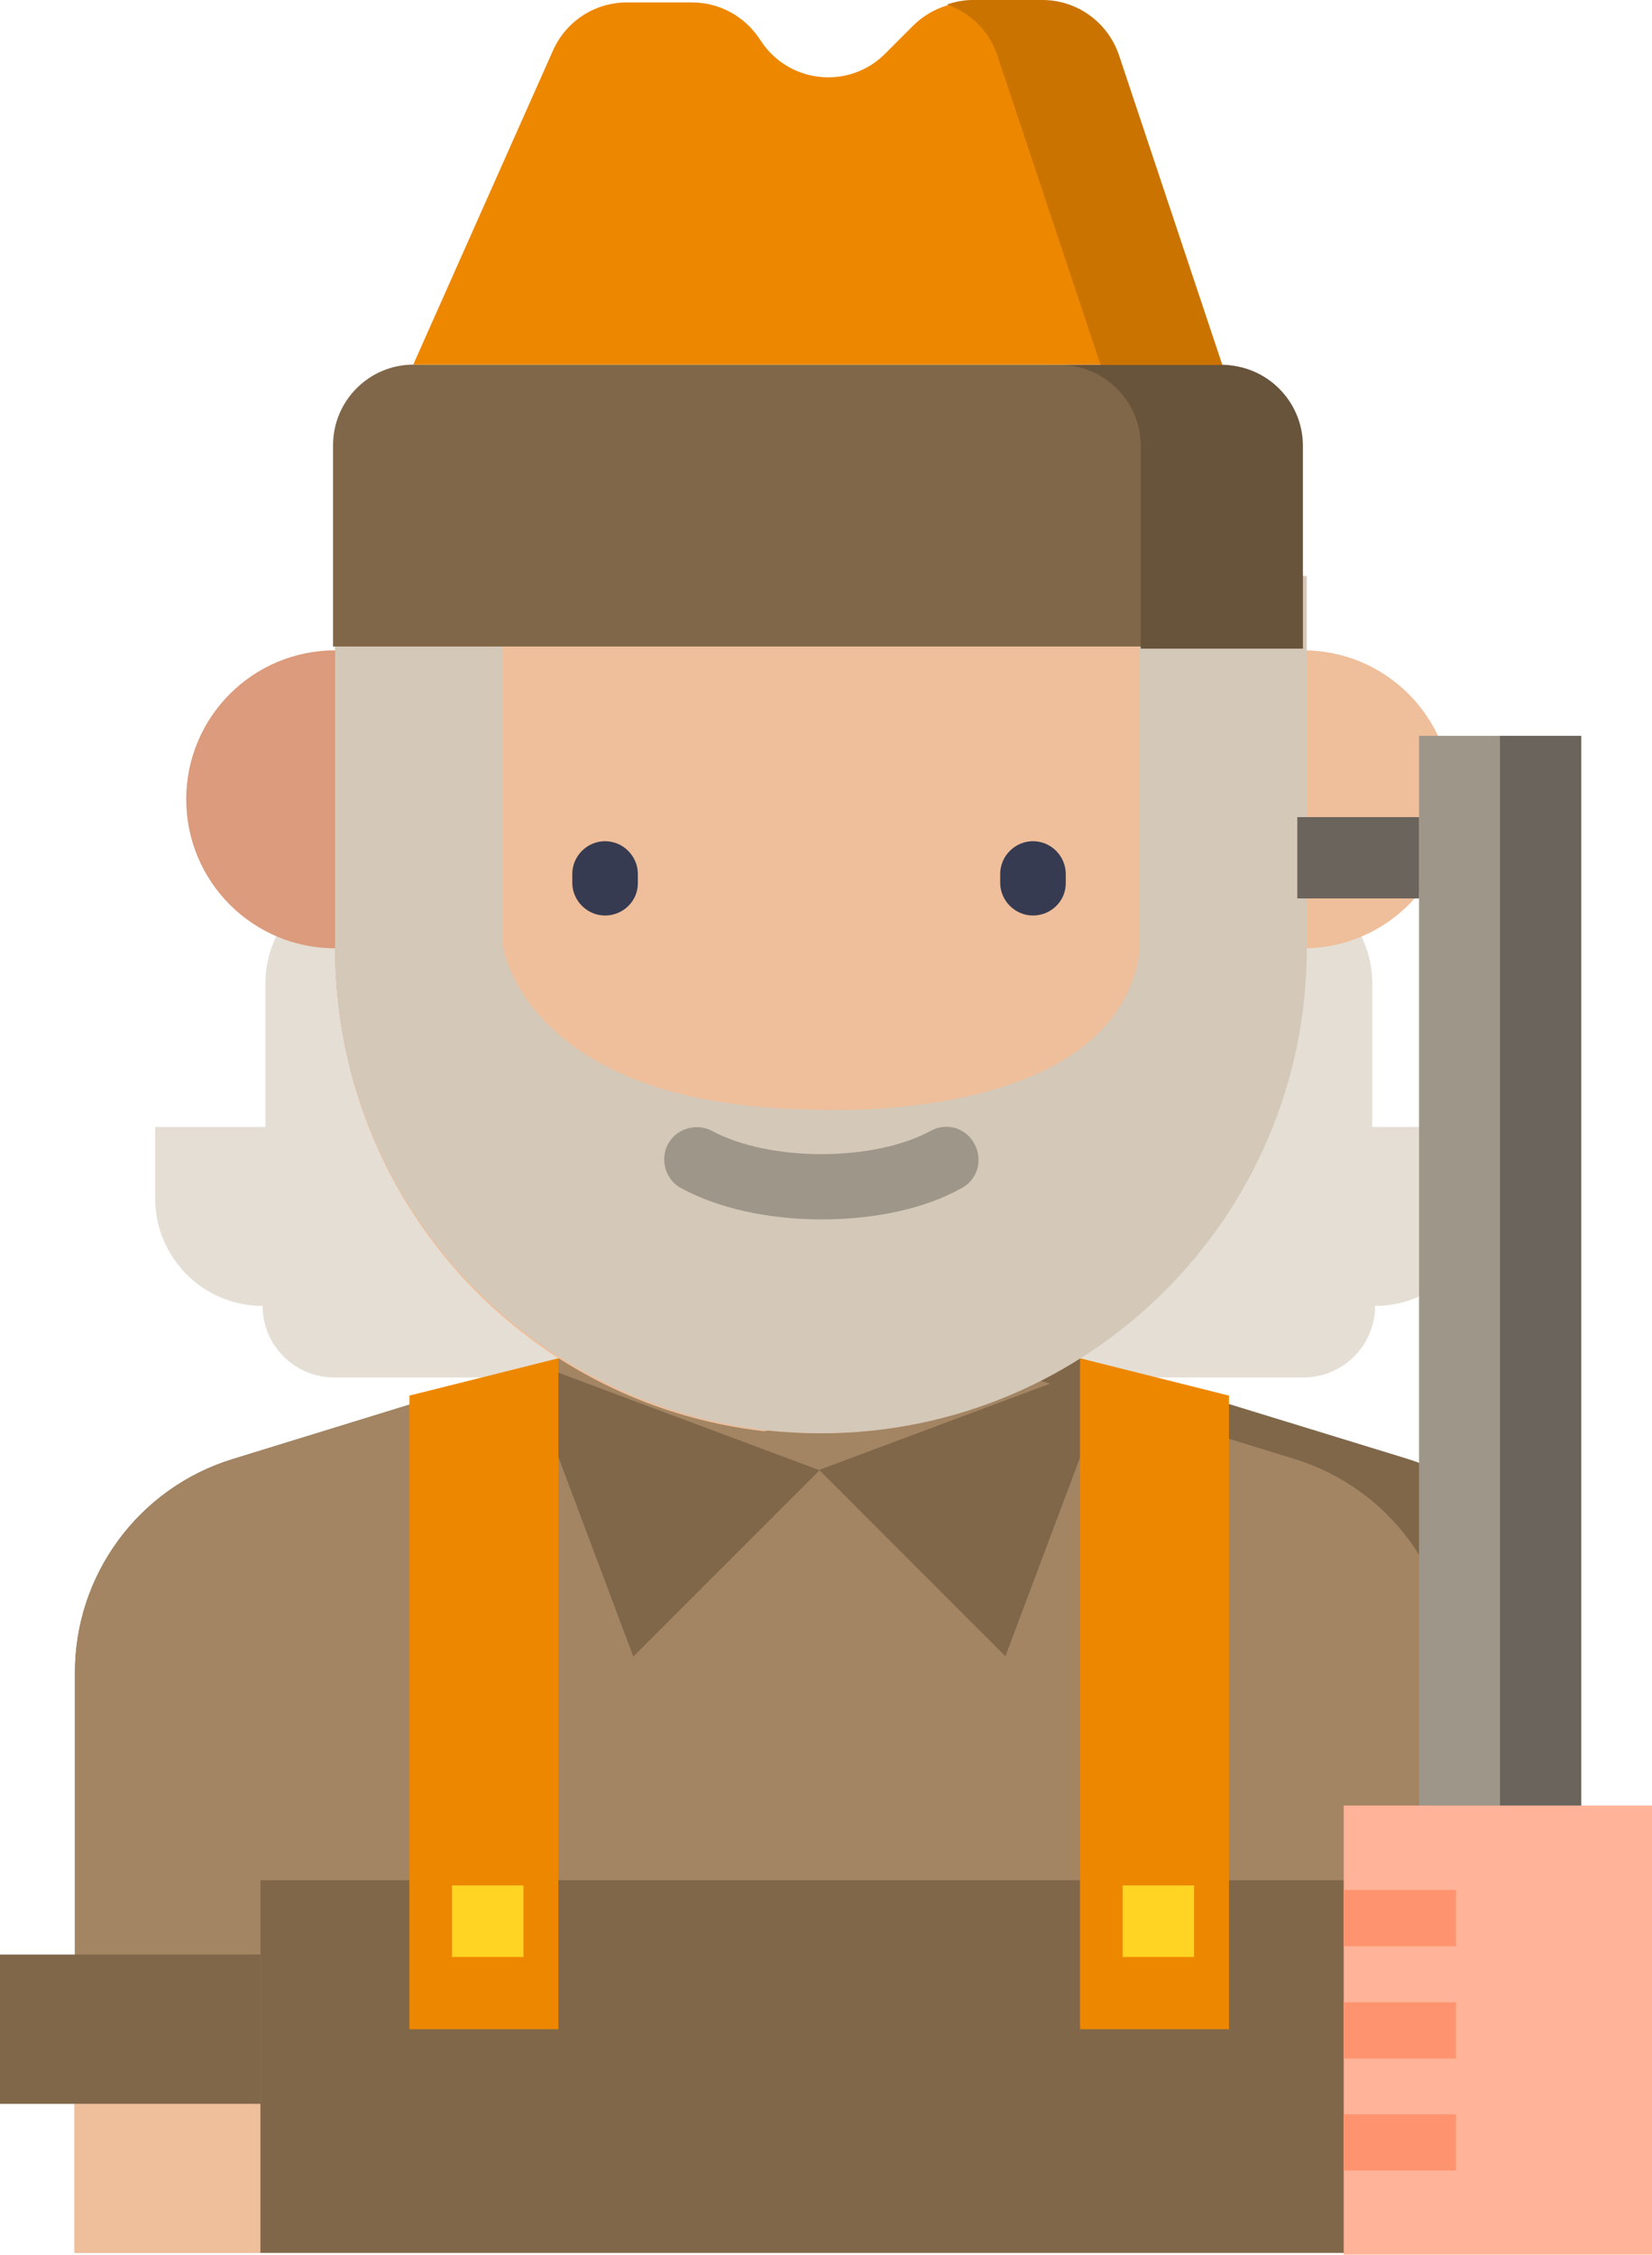 <?xml version="1.0" encoding="utf-8"?>
<!-- Generator: Adobe Illustrator 23.0.1, SVG Export Plug-In . SVG Version: 6.00 Build 0)  -->
<svg version="1.1" id="Capa_1" xmlns="http://www.w3.org/2000/svg" xmlns:xlink="http://www.w3.org/1999/xlink" x="0px" y="0px"
	 viewBox="0 0 473.7 646.3" style="enable-background:new 0 0 473.7 646.3;" xml:space="preserve">
<style type="text/css">
	.st0{fill:#E5DED4;}
	.st1{fill:#806749;}
	.st2{fill:#A38563;}
	.st3{fill:#66ACD7;}
	.st4{fill:#EFBE9A;}
	.st5{fill:#EE8700;}
	.st6{fill:#DB9B7C;}
	.st7{fill:#363B51;}
	.st8{fill:#D4C8B8;}
	.st9{fill:#9F968A;}
	.st10{fill:#68533B;}
	.st11{fill:#CA7300;}
	.st12{fill:#6A645C;}
	.st13{fill:#FFB398;}
	.st14{fill:#FE946F;}
	.st15{fill:#FFD422;}
</style>
<g>
	<path class="st0" d="M106.9,251.1L106.9,251.1c-17,0-30.8,13.8-30.8,30.8v41.1H44.5v20.5c0,17,13.8,30.8,30.8,30.8l0,0l0,0
		c0,11.3,9.2,20.5,20.5,20.5H148h173.7h52.1c11.3,0,20.5-9.2,20.5-20.5l0,0l0,0c17,0,30.8-13.8,30.8-30.8v-20.5h-31.6v-41.1
		c0-17-13.8-30.8-30.8-30.8l0,0L106.9,251.1L106.9,251.1z"/>
	<path class="st1" d="M160.2,389.4l-93.5,28.8c-27,8.3-45.2,33.2-45.2,61.1v166.3h427.2V479.4c0-28.2-18.3-53-45.2-61.3l-93.5-28.7"
		/>
	<path class="st2" d="M371.3,418.2l-93.5-28.8H160.2l-93.5,28.8c-27,8.3-45.2,33.2-45.2,61.1v166.3h395.2V479.4
		C416.5,451.3,398.2,426.5,371.3,418.2z"/>
	<path class="st1" d="M150.6,392.3l31,82.5l53.4-53.4l-80.6-30.1L150.6,392.3z"/>
	<path class="st1" d="M315.5,391.2l-80.6,30.1l53.4,53.4l31-82.5L315.5,391.2z"/>
	<path class="st3" d="M395.2,560.2h74.7V603h-74.7L395.2,560.2L395.2,560.2z"/>
	<path class="st1" d="M0,560.2h74.7V603H0V560.2z"/>
	<path class="st4" d="M395.2,603h53.4v42.7h-53.4V603z"/>
	<path class="st4" d="M21.3,603h53.4v42.7H21.3V603z"/>
	<path class="st1" d="M74.7,538.9h320.4v106.8H74.7V538.9z"/>
	<path class="st5" d="M352.4,400l-42.7-10.7v192.3h42.7L352.4,400L352.4,400z"/>
	<path class="st5" d="M117.4,400l42.7-10.7v192.3h-42.7V400z"/>
	<path class="st6" d="M117.4,271.8H96.1c-23.6,0-42.7-19.1-42.7-42.7s19.1-42.7,42.7-42.7h21.3"/>
	<path class="st4" d="M352.4,271.8h21.3c23.7,0,42.7-19.1,42.7-42.7s-19.1-42.7-42.7-42.7h-21.3"/>
	<path class="st6" d="M96.1,165.1v106.8c0,76.6,62.2,138.9,138.9,138.9s138.9-62.2,138.9-138.9V165.1"/>
	<path class="st4" d="M219,410.2c69.1-8,122.8-66.6,122.8-137.9V165.5H96.2v106.8C96.2,343.7,149.8,402.3,219,410.2z"/>
	<path class="st7" d="M173.5,262.4c-5.2,0-9.4-4.3-9.4-9.4v-2.5c0-5.2,4.3-9.4,9.4-9.4c5.2,0,9.4,4.3,9.4,9.4v2.5
		C183,258.2,178.7,262.4,173.5,262.4z"/>
	<path class="st7" d="M296.2,262.4c-5.2,0-9.4-4.3-9.4-9.4v-2.5c0-5.2,4.3-9.4,9.4-9.4c5.2,0,9.4,4.3,9.4,9.4v2.5
		C305.7,258.2,301.4,262.4,296.2,262.4z"/>
	<path class="st8" d="M326.7,165.1v108c-7.6,49.9-93.2,44.9-93.2,44.9c-83.2-1-89.3-46.9-89.3-46.9v-106H96.1v106.8
		c0,76.6,62.4,138.9,139.3,138.9s139.3-62.2,139.3-138.9V165.1H326.7z"/>
	<path class="st9" d="M235.7,349.5c-15.3,0-29.5-3.1-40.3-8.9c-4.6-2.4-6.2-8.2-3.9-12.6c2.4-4.6,8.2-6.2,12.6-3.9
		c8,4.3,19.4,6.7,31.4,6.7s23.6-2.4,31.4-6.7c4.6-2.5,10.2-0.8,12.6,3.9c2.4,4.6,0.8,10.2-3.9,12.6
		C265.5,346.3,251,349.5,235.7,349.5z"/>
	<path class="st1" d="M372.4,185.3H95.5v-57.7c0-12.7,10.3-23.1,23.1-23.1h230.8c12.7,0,23.1,10.3,23.1,23.1L372.4,185.3
		L372.4,185.3z"/>
	<path class="st5" d="M118.5,104.5l40.1-90.1c3.7-8.3,12-13.7,21.1-13.7h18.8c7.7,0,14.9,3.9,19.2,10.3l0.6,0.9
		c8.1,12.1,25.2,13.8,35.5,3.5l8-8c4.3-4.3,10.2-6.8,16.3-6.8h20c9.9,0,18.8,6.4,21.9,15.8l29.4,88.1L118.5,104.5L118.5,104.5z"/>
	<path class="st10" d="M350.4,104.6h-34.9h-11.6c12.8,0,23.2,10.4,23.2,23.2v58.1h46.5v-58.1C373.6,115,363.2,104.6,350.4,104.6z"/>
	<path class="st11" d="M286,15.9l29.6,88.7h34.9l-29.6-88.7c-3.2-9.5-12-15.9-22-15.9h-20.1c-2.5,0-4.9,0.5-7.3,1.3
		C278.2,3.6,283.7,8.9,286,15.9z"/>
	<rect x="406.9" y="210.9" class="st9" width="46.5" height="314.1"/>
	<rect x="372" y="234.2" class="st12" width="34.9" height="23.3"/>
	<rect x="430.1" y="210.9" class="st12" width="23.3" height="314.1"/>
	<rect x="385.3" y="517.5" class="st13" width="88.5" height="128.7"/>
	<g>
		<rect x="385.3" y="606" class="st14" width="32.2" height="16.1"/>
		<rect x="385.3" y="573.9" class="st14" width="32.2" height="16.1"/>
		<rect x="385.3" y="541.7" class="st14" width="32.2" height="16.1"/>
	</g>
	<rect x="129.6" y="540.4" class="st15" width="20.5" height="20.5"/>
	<rect x="321.9" y="540.4" class="st15" width="20.5" height="20.5"/>
</g>
</svg>
